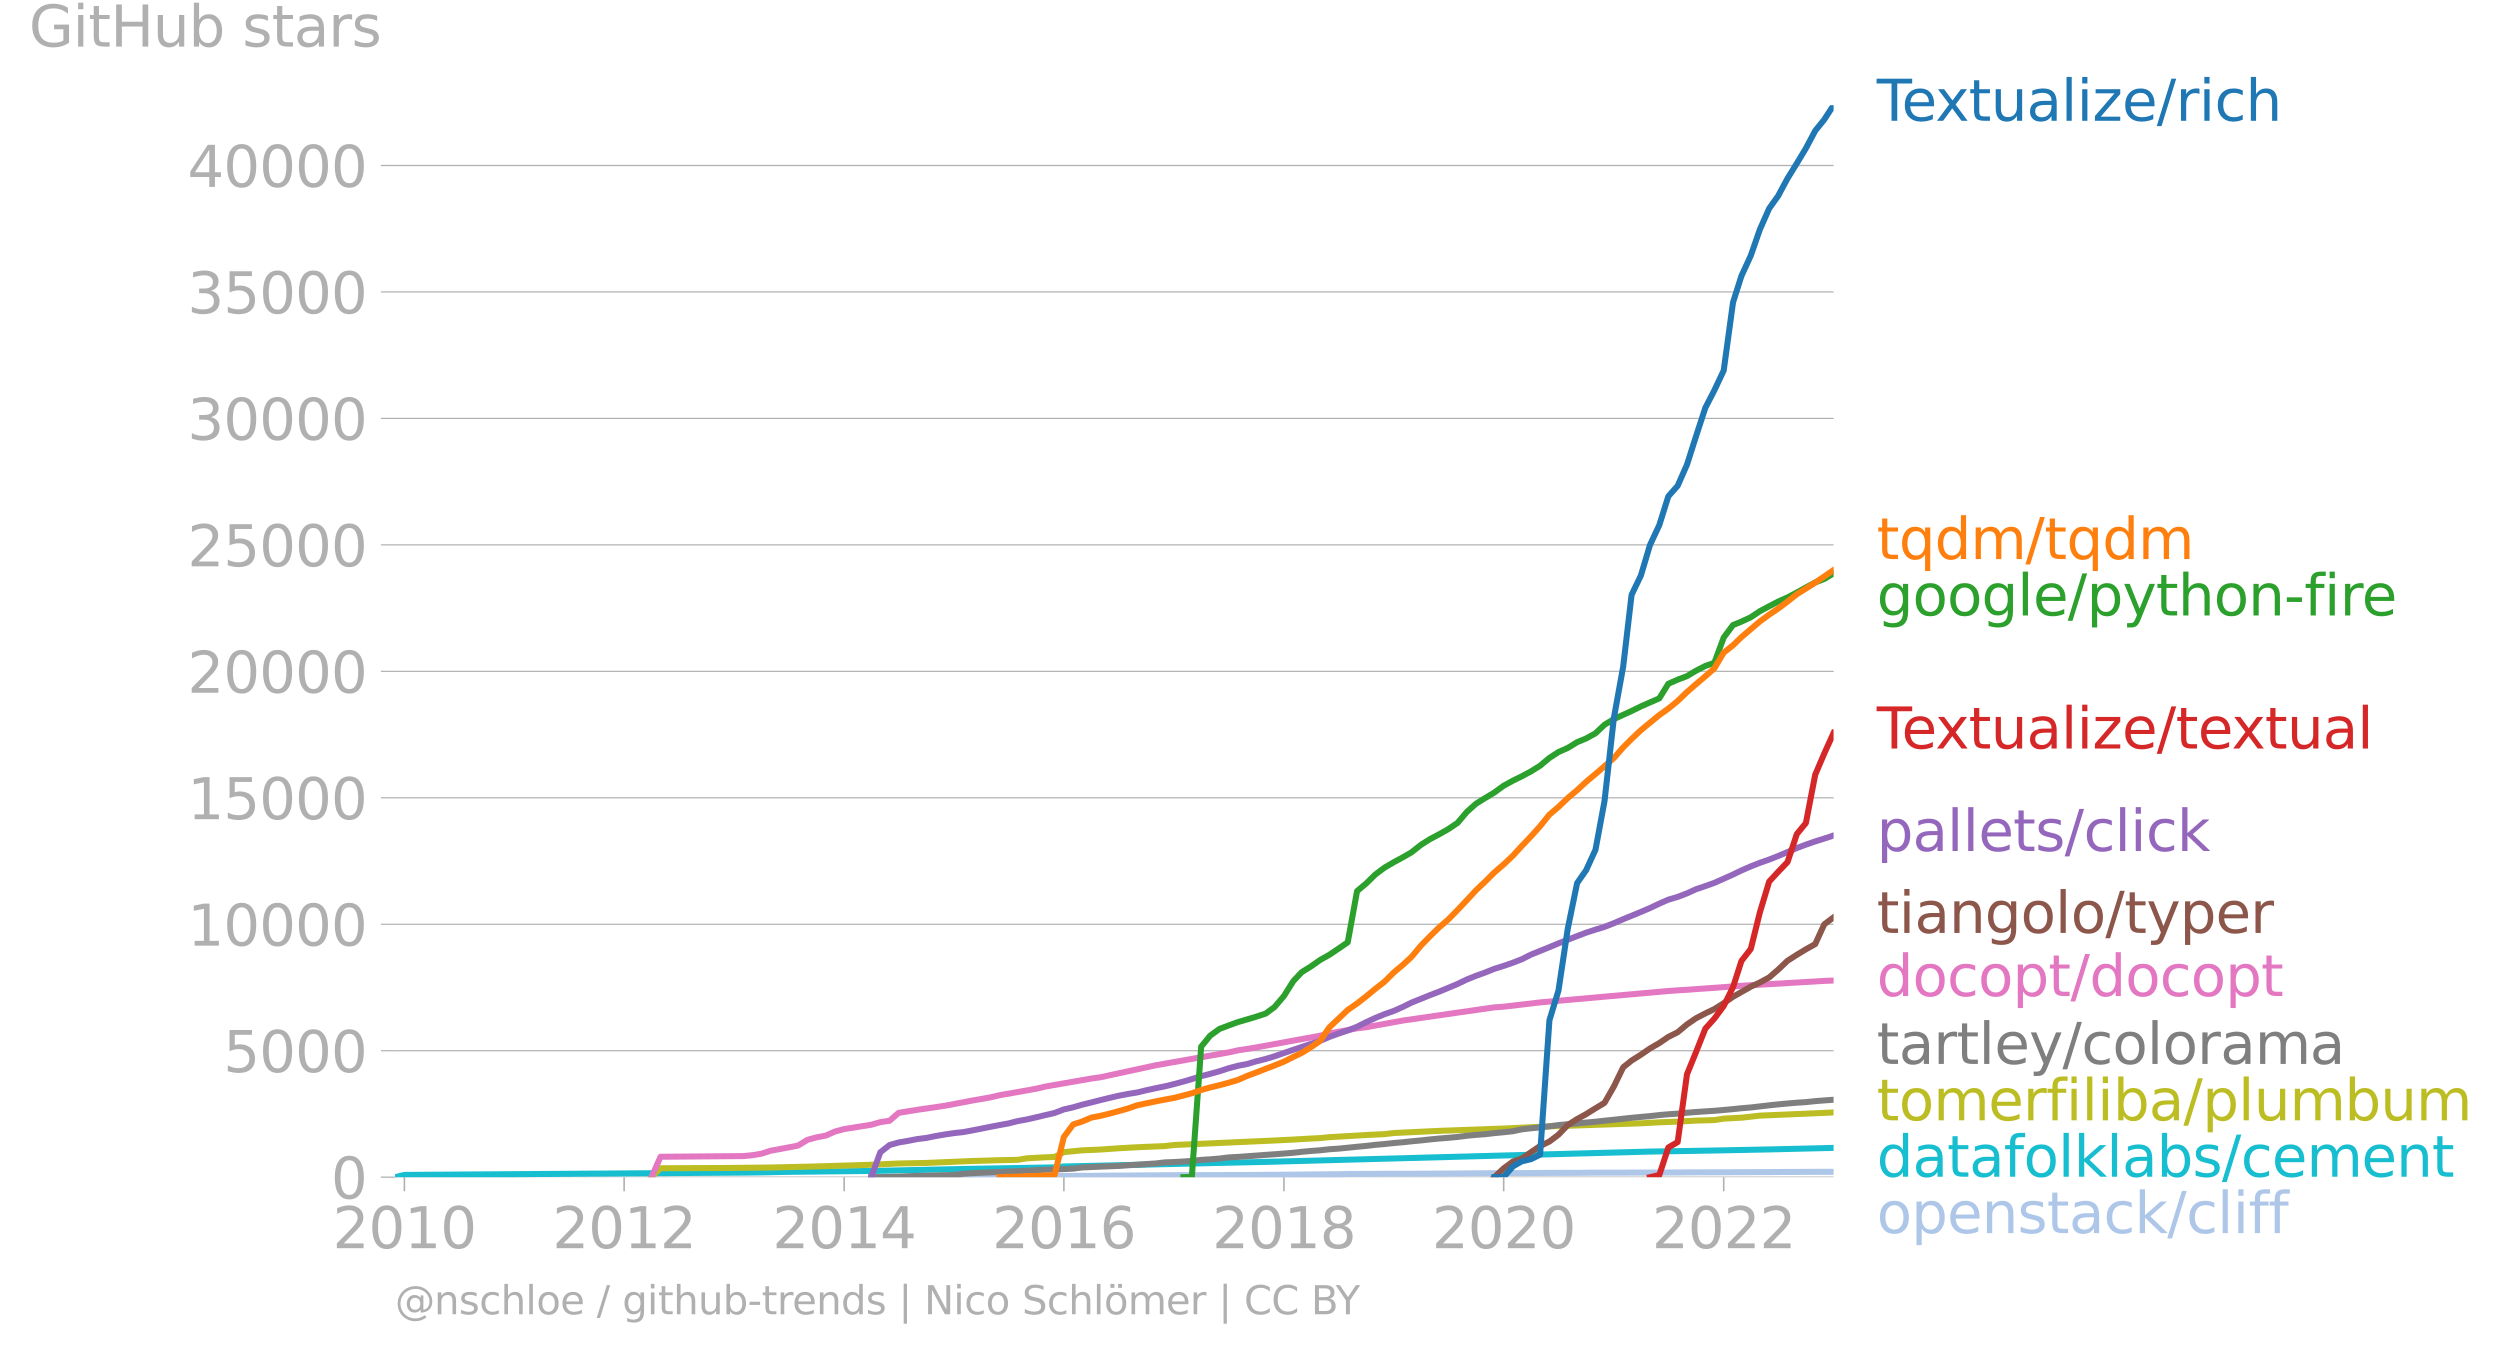 <svg xmlns="http://www.w3.org/2000/svg" xmlns:xlink="http://www.w3.org/1999/xlink" width="827.509" height="447.684" viewBox="0 0 620.632 335.763"><defs><style>*{stroke-linejoin:round;stroke-linecap:butt}</style></defs><g id="figure_1"><path id="patch_1" d="M0 335.763h620.632V0H0v335.763z" style="fill:none"/><g id="axes_1"><path id="patch_2" d="M98.073 292.236h357.12V26.124H98.073v266.112z" style="fill:none"/><g id="matplotlib.axis_1"><g id="xtick_1"><g id="line2d_1"><defs><path id="m99ecc8bda4" d="M0 0v3.5" style="stroke:#b0b0b0;stroke-width:.4"/></defs><use xlink:href="#m99ecc8bda4" x="100.39" y="292.236" style="fill:#b0b0b0;stroke:#b0b0b0;stroke-width:.4"/></g><g id="text_1" style="fill:#b0b0b0" transform="matrix(.14 0 0 -.14 82.575 309.873)"><defs><path id="DejaVuSans-32" d="M1228 531h2203V0H469v531q359 372 979 998 621 627 780 809 303 340 423 576 121 236 121 464 0 372-261 606-261 235-680 235-297 0-627-103-329-103-704-313v638q381 153 712 231 332 78 607 78 725 0 1156-363 431-362 431-968 0-288-108-546-107-257-392-607-78-91-497-524-418-433-1181-1211z" transform="scale(.016)"/><path id="DejaVuSans-30" d="M2034 4250q-487 0-733-480-245-479-245-1442 0-959 245-1439 246-480 733-480 491 0 736 480 246 480 246 1439 0 963-246 1442-245 480-736 480zm0 500q785 0 1199-621 414-620 414-1801 0-1178-414-1799Q2819-91 2034-91q-784 0-1198 620-414 621-414 1799 0 1181 414 1801 414 621 1198 621z" transform="scale(.016)"/><path id="DejaVuSans-31" d="M794 531h1031v3560L703 3866v575l1116 225h631V531h1031V0H794v531z" transform="scale(.016)"/></defs><use xlink:href="#DejaVuSans-32"/><use xlink:href="#DejaVuSans-30" x="63.623"/><use xlink:href="#DejaVuSans-31" x="127.246"/><use xlink:href="#DejaVuSans-30" x="190.869"/></g></g><g id="xtick_2"><use xlink:href="#m99ecc8bda4" id="line2d_2" x="154.94" y="292.236" style="fill:#b0b0b0;stroke:#b0b0b0;stroke-width:.4"/><g id="text_2" style="fill:#b0b0b0" transform="matrix(.14 0 0 -.14 137.125 309.873)"><use xlink:href="#DejaVuSans-32"/><use xlink:href="#DejaVuSans-30" x="63.623"/><use xlink:href="#DejaVuSans-31" x="127.246"/><use xlink:href="#DejaVuSans-32" x="190.869"/></g></g><g id="xtick_3"><use xlink:href="#m99ecc8bda4" id="line2d_3" x="209.566" y="292.236" style="fill:#b0b0b0;stroke:#b0b0b0;stroke-width:.4"/><g id="text_3" style="fill:#b0b0b0" transform="matrix(.14 0 0 -.14 191.75 309.873)"><defs><path id="DejaVuSans-34" d="M2419 4116 825 1625h1594v2491zm-166 550h794V1625h666v-525h-666V0h-628v1100H313v609l1940 2957z" transform="scale(.016)"/></defs><use xlink:href="#DejaVuSans-32"/><use xlink:href="#DejaVuSans-30" x="63.623"/><use xlink:href="#DejaVuSans-31" x="127.246"/><use xlink:href="#DejaVuSans-34" x="190.869"/></g></g><g id="xtick_4"><use xlink:href="#m99ecc8bda4" id="line2d_4" x="264.116" y="292.236" style="fill:#b0b0b0;stroke:#b0b0b0;stroke-width:.4"/><g id="text_4" style="fill:#b0b0b0" transform="matrix(.14 0 0 -.14 246.301 309.873)"><defs><path id="DejaVuSans-36" d="M2113 2584q-425 0-674-291-248-290-248-796 0-503 248-796 249-292 674-292t673 292q248 293 248 796 0 506-248 796-248 291-673 291zm1253 1979v-575q-238 112-480 171-242 60-480 60-625 0-955-422-329-422-376-1275 184 272 462 417 279 145 613 145 703 0 1111-427 408-426 408-1160 0-719-425-1154Q2819-91 2113-91q-810 0-1238 620-428 621-428 1799 0 1106 525 1764t1409 658q238 0 480-47t505-140z" transform="scale(.016)"/></defs><use xlink:href="#DejaVuSans-32"/><use xlink:href="#DejaVuSans-30" x="63.623"/><use xlink:href="#DejaVuSans-31" x="127.246"/><use xlink:href="#DejaVuSans-36" x="190.869"/></g></g><g id="xtick_5"><use xlink:href="#m99ecc8bda4" id="line2d_5" x="318.742" y="292.236" style="fill:#b0b0b0;stroke:#b0b0b0;stroke-width:.4"/><g id="text_5" style="fill:#b0b0b0" transform="matrix(.14 0 0 -.14 300.927 309.873)"><defs><path id="DejaVuSans-38" d="M2034 2216q-450 0-708-241-257-241-257-662 0-422 257-663 258-241 708-241t709 242q260 243 260 662 0 421-258 662-257 241-711 241zm-631 268q-406 100-633 378-226 279-226 679 0 559 398 884 399 325 1092 325 697 0 1094-325t397-884q0-400-227-679-226-278-629-378 456-106 710-416 255-309 255-755 0-679-414-1042Q2806-91 2034-91q-771 0-1186 362-414 363-414 1042 0 446 256 755 257 310 713 416zm-231 997q0-362 226-565 227-203 636-203 407 0 636 203 230 203 230 565 0 363-230 566-229 203-636 203-409 0-636-203-226-203-226-566z" transform="scale(.016)"/></defs><use xlink:href="#DejaVuSans-32"/><use xlink:href="#DejaVuSans-30" x="63.623"/><use xlink:href="#DejaVuSans-31" x="127.246"/><use xlink:href="#DejaVuSans-38" x="190.869"/></g></g><g id="xtick_6"><use xlink:href="#m99ecc8bda4" id="line2d_6" x="373.292" y="292.236" style="fill:#b0b0b0;stroke:#b0b0b0;stroke-width:.4"/><g id="text_6" style="fill:#b0b0b0" transform="matrix(.14 0 0 -.14 355.477 309.873)"><use xlink:href="#DejaVuSans-32"/><use xlink:href="#DejaVuSans-30" x="63.623"/><use xlink:href="#DejaVuSans-32" x="127.246"/><use xlink:href="#DejaVuSans-30" x="190.869"/></g></g><g id="xtick_7"><use xlink:href="#m99ecc8bda4" id="line2d_7" x="427.918" y="292.236" style="fill:#b0b0b0;stroke:#b0b0b0;stroke-width:.4"/><g id="text_7" style="fill:#b0b0b0" transform="matrix(.14 0 0 -.14 410.103 309.873)"><use xlink:href="#DejaVuSans-32"/><use xlink:href="#DejaVuSans-30" x="63.623"/><use xlink:href="#DejaVuSans-32" x="127.246"/><use xlink:href="#DejaVuSans-32" x="190.869"/></g></g></g><g id="matplotlib.axis_2"><g id="ytick_1"><path id="line2d_8" d="M98.073 292.236h357.12" clip-path="url(#p69a8692975)" style="fill:none;stroke:#b0b0b0;stroke-width:.3;stroke-linecap:square"/><g id="line2d_9"><defs><path id="m31cb6b459a" d="M0 0h-3.5" style="stroke:#b0b0b0;stroke-width:.3"/></defs><use xlink:href="#m31cb6b459a" x="98.073" y="292.236" style="fill:#b0b0b0;stroke:#b0b0b0;stroke-width:.3"/></g><use xlink:href="#DejaVuSans-30" id="text_8" style="fill:#b0b0b0" transform="matrix(.14 0 0 -.14 82.166 297.555)"/></g><g id="ytick_2"><path id="line2d_10" d="M98.073 260.842h357.12" clip-path="url(#p69a8692975)" style="fill:none;stroke:#b0b0b0;stroke-width:.3;stroke-linecap:square"/><use xlink:href="#m31cb6b459a" id="line2d_11" x="98.073" y="260.842" style="fill:#b0b0b0;stroke:#b0b0b0;stroke-width:.3"/><g id="text_9" style="fill:#b0b0b0" transform="matrix(.14 0 0 -.14 55.443 266.16)"><defs><path id="DejaVuSans-35" d="M691 4666h2478v-532H1269V2991q137 47 274 70 138 23 276 23 781 0 1237-428 457-428 457-1159 0-753-469-1171Q2575-91 1722-91q-294 0-599 50Q819 9 494 109v635q281-153 581-228t634-75q541 0 856 284 316 284 316 772 0 487-316 771-315 285-856 285-253 0-505-56-251-56-513-175v2344z" transform="scale(.016)"/></defs><use xlink:href="#DejaVuSans-35"/><use xlink:href="#DejaVuSans-30" x="63.623"/><use xlink:href="#DejaVuSans-30" x="127.246"/><use xlink:href="#DejaVuSans-30" x="190.869"/></g></g><g id="ytick_3"><path id="line2d_12" d="M98.073 229.448h357.12" clip-path="url(#p69a8692975)" style="fill:none;stroke:#b0b0b0;stroke-width:.3;stroke-linecap:square"/><use xlink:href="#m31cb6b459a" id="line2d_13" x="98.073" y="229.448" style="fill:#b0b0b0;stroke:#b0b0b0;stroke-width:.3"/><g id="text_10" style="fill:#b0b0b0" transform="matrix(.14 0 0 -.14 46.536 234.767)"><use xlink:href="#DejaVuSans-31"/><use xlink:href="#DejaVuSans-30" x="63.623"/><use xlink:href="#DejaVuSans-30" x="127.246"/><use xlink:href="#DejaVuSans-30" x="190.869"/><use xlink:href="#DejaVuSans-30" x="254.492"/></g></g><g id="ytick_4"><path id="line2d_14" d="M98.073 198.054h357.12" clip-path="url(#p69a8692975)" style="fill:none;stroke:#b0b0b0;stroke-width:.3;stroke-linecap:square"/><use xlink:href="#m31cb6b459a" id="line2d_15" x="98.073" y="198.054" style="fill:#b0b0b0;stroke:#b0b0b0;stroke-width:.3"/><g id="text_11" style="fill:#b0b0b0" transform="matrix(.14 0 0 -.14 46.536 203.373)"><use xlink:href="#DejaVuSans-31"/><use xlink:href="#DejaVuSans-35" x="63.623"/><use xlink:href="#DejaVuSans-30" x="127.246"/><use xlink:href="#DejaVuSans-30" x="190.869"/><use xlink:href="#DejaVuSans-30" x="254.492"/></g></g><g id="ytick_5"><path id="line2d_16" d="M98.073 166.66h357.12" clip-path="url(#p69a8692975)" style="fill:none;stroke:#b0b0b0;stroke-width:.3;stroke-linecap:square"/><use xlink:href="#m31cb6b459a" id="line2d_17" x="98.073" y="166.661" style="fill:#b0b0b0;stroke:#b0b0b0;stroke-width:.3"/><g id="text_12" style="fill:#b0b0b0" transform="matrix(.14 0 0 -.14 46.536 171.98)"><use xlink:href="#DejaVuSans-32"/><use xlink:href="#DejaVuSans-30" x="63.623"/><use xlink:href="#DejaVuSans-30" x="127.246"/><use xlink:href="#DejaVuSans-30" x="190.869"/><use xlink:href="#DejaVuSans-30" x="254.492"/></g></g><g id="ytick_6"><path id="line2d_18" d="M98.073 135.267h357.12" clip-path="url(#p69a8692975)" style="fill:none;stroke:#b0b0b0;stroke-width:.3;stroke-linecap:square"/><use xlink:href="#m31cb6b459a" id="line2d_19" x="98.073" y="135.267" style="fill:#b0b0b0;stroke:#b0b0b0;stroke-width:.3"/><g id="text_13" style="fill:#b0b0b0" transform="matrix(.14 0 0 -.14 46.536 140.586)"><use xlink:href="#DejaVuSans-32"/><use xlink:href="#DejaVuSans-35" x="63.623"/><use xlink:href="#DejaVuSans-30" x="127.246"/><use xlink:href="#DejaVuSans-30" x="190.869"/><use xlink:href="#DejaVuSans-30" x="254.492"/></g></g><g id="ytick_7"><path id="line2d_20" d="M98.073 103.873h357.12" clip-path="url(#p69a8692975)" style="fill:none;stroke:#b0b0b0;stroke-width:.3;stroke-linecap:square"/><use xlink:href="#m31cb6b459a" id="line2d_21" x="98.073" y="103.873" style="fill:#b0b0b0;stroke:#b0b0b0;stroke-width:.3"/><g id="text_14" style="fill:#b0b0b0" transform="matrix(.14 0 0 -.14 46.536 109.192)"><defs><path id="DejaVuSans-33" d="M2597 2516q453-97 707-404 255-306 255-756 0-690-475-1069Q2609-91 1734-91q-293 0-604 58T488 141v609q262-153 574-231 313-78 654-78 593 0 904 234t311 681q0 413-289 645-289 233-804 233h-544v519h569q465 0 712 186t247 536q0 359-255 551-254 193-729 193-260 0-557-57-297-56-653-174v562q360 100 674 150t592 50q719 0 1137-327 419-326 419-882 0-388-222-655t-631-370z" transform="scale(.016)"/></defs><use xlink:href="#DejaVuSans-33"/><use xlink:href="#DejaVuSans-30" x="63.623"/><use xlink:href="#DejaVuSans-30" x="127.246"/><use xlink:href="#DejaVuSans-30" x="190.869"/><use xlink:href="#DejaVuSans-30" x="254.492"/></g></g><g id="ytick_8"><path id="line2d_22" d="M98.073 72.48h357.12" clip-path="url(#p69a8692975)" style="fill:none;stroke:#b0b0b0;stroke-width:.3;stroke-linecap:square"/><use xlink:href="#m31cb6b459a" id="line2d_23" x="98.073" y="72.48" style="fill:#b0b0b0;stroke:#b0b0b0;stroke-width:.3"/><g id="text_15" style="fill:#b0b0b0" transform="matrix(.14 0 0 -.14 46.536 77.799)"><use xlink:href="#DejaVuSans-33"/><use xlink:href="#DejaVuSans-35" x="63.623"/><use xlink:href="#DejaVuSans-30" x="127.246"/><use xlink:href="#DejaVuSans-30" x="190.869"/><use xlink:href="#DejaVuSans-30" x="254.492"/></g></g><g id="ytick_9"><path id="line2d_24" d="M98.073 41.086h357.12" clip-path="url(#p69a8692975)" style="fill:none;stroke:#b0b0b0;stroke-width:.3;stroke-linecap:square"/><use xlink:href="#m31cb6b459a" id="line2d_25" x="98.073" y="41.086" style="fill:#b0b0b0;stroke:#b0b0b0;stroke-width:.3"/><g id="text_16" style="fill:#b0b0b0" transform="matrix(.14 0 0 -.14 46.536 46.405)"><use xlink:href="#DejaVuSans-34"/><use xlink:href="#DejaVuSans-30" x="63.623"/><use xlink:href="#DejaVuSans-30" x="127.246"/><use xlink:href="#DejaVuSans-30" x="190.869"/><use xlink:href="#DejaVuSans-30" x="254.492"/></g></g><g id="text_17" style="fill:#b0b0b0" transform="matrix(.14 0 0 -.14 7.2 11.563)"><defs><path id="DejaVuSans-47" d="M3809 666v1253H2778v519h1656V434q-365-259-806-392-440-133-940-133-1094 0-1712 639-617 640-617 1780 0 1144 617 1783 618 639 1712 639 456 0 867-113 411-112 758-331v-672q-350 297-744 447t-828 150q-857 0-1287-478-429-478-429-1425 0-944 429-1422 430-478 1287-478 334 0 596 58 263 58 472 180z" transform="scale(.016)"/><path id="DejaVuSans-69" d="M603 3500h575V0H603v3500zm0 1363h575v-729H603v729z" transform="scale(.016)"/><path id="DejaVuSans-74" d="M1172 4494v-994h1184v-447H1172V1153q0-428 117-550t477-122h590V0h-590q-666 0-919 248-253 249-253 905v1900H172v447h422v994h578z" transform="scale(.016)"/><path id="DejaVuSans-48" d="M628 4666h631V2753h2294v1913h631V0h-631v2222H1259V0H628v4666z" transform="scale(.016)"/><path id="DejaVuSans-75" d="M544 1381v2119h575V1403q0-497 193-746 194-248 582-248 465 0 735 297 271 297 271 810v1984h575V0h-575v538q-209-319-486-474-276-155-642-155-603 0-916 375-312 375-312 1097zm1447 2203z" transform="scale(.016)"/><path id="DejaVuSans-62" d="M3116 1747q0 634-261 995t-717 361q-457 0-718-361t-261-995q0-634 261-995t718-361q456 0 717 361t261 995zM1159 2969q182 312 458 463 277 152 661 152 638 0 1036-506 399-506 399-1331T3314 415Q2916-91 2278-91q-384 0-661 152-276 152-458 464V0H581v4863h578V2969z" transform="scale(.016)"/><path id="DejaVuSans-73" d="M2834 3397v-544q-243 125-506 187-262 63-544 63-428 0-642-131t-214-394q0-200 153-314t616-217l197-44q612-131 870-370t258-667q0-488-386-773Q2250-91 1575-91q-281 0-586 55T347 128v594q319-166 628-249 309-82 613-82 406 0 624 139 219 139 219 392 0 234-158 359-157 125-692 241l-200 47q-534 112-772 345-237 233-237 639 0 494 350 762 350 269 994 269 318 0 599-47 282-46 519-140z" transform="scale(.016)"/><path id="DejaVuSans-61" d="M2194 1759q-697 0-966-159t-269-544q0-306 202-486 202-179 548-179 479 0 768 339t289 901v128h-572zm1147 238V0h-575v531q-197-318-491-470T1556-91q-537 0-855 302-317 302-317 808 0 590 395 890 396 300 1180 300h807v57q0 397-261 614t-733 217q-300 0-585-72-284-72-546-216v532q315 122 612 182 297 61 578 61 760 0 1135-394 375-393 375-1193z" transform="scale(.016)"/><path id="DejaVuSans-72" d="M2631 2963q-97 56-211 82-114 27-251 27-488 0-749-317t-261-911V0H581v3500h578v-544q182 319 472 473 291 155 707 155 59 0 131-8 72-7 159-23l3-590z" transform="scale(.016)"/></defs><use xlink:href="#DejaVuSans-47"/><use xlink:href="#DejaVuSans-69" x="77.49"/><use xlink:href="#DejaVuSans-74" x="105.273"/><use xlink:href="#DejaVuSans-48" x="144.482"/><use xlink:href="#DejaVuSans-75" x="219.678"/><use xlink:href="#DejaVuSans-62" x="283.057"/><use xlink:href="#DejaVuSans-20" x="346.533"/><use xlink:href="#DejaVuSans-73" x="378.32"/><use xlink:href="#DejaVuSans-74" x="430.42"/><use xlink:href="#DejaVuSans-61" x="469.629"/><use xlink:href="#DejaVuSans-72" x="530.908"/><use xlink:href="#DejaVuSans-73" x="572.021"/></g></g><path id="line2d_26" d="m216.291 292.236 2.242-.007h2.316l2.242-.006h2.317l2.316-.088 2.242-.05 2.317-.013 2.242-.006h2.316l2.317-.012 2.092-.02 2.316-.012 2.242-.006 2.317-.013h2.242l2.316-.006 2.317-.013 2.241-.006 2.317-.006 2.242-.013 2.316-.018 2.317-.02 2.167-.018h2.317l2.241-.025 2.317-.025 2.242-.02 2.316-.005 2.317-.02 2.242-.018 2.316-.013 2.242-.031h2.316l2.317-.006h2.092l2.317-.013 2.242-.006 2.316-.006 2.242-.013h2.317l2.316-.013 2.242-.012 2.316-.025 2.242-.013 2.317-.019 2.316-.019 2.093-.025 2.316-.025 2.242-.012 2.317-.02 2.241-.024 2.317-.05 2.316-.013 2.242-.013 2.317-.006 2.242-.019h2.316l2.317-.006 2.092-.006 2.317-.007 2.241-.006 2.317-.025 2.242-.012 2.316-.02 2.317-.018 2.242-.019 2.316-.019 2.242-.006 2.316-.013 2.317-.019h2.167l2.317-.018 2.241-.007 2.317-.018 2.242-.007 2.316-.006 2.317-.006 2.242-.02 2.316-.018 2.242-.006h4.633l2.092-.013 2.317-.006h2.242l2.316-.006 2.242-.007 2.317-.006 2.316-.025 2.242-.013 2.316-.006 2.242-.006h2.317l2.316-.019 2.093-.013 2.316-.006 2.242-.006 2.317-.006 2.241-.026 2.317-.006 2.316-.012 2.242-.013 2.317-.006h4.558" clip-path="url(#p69a8692975)" style="fill:none;stroke:#aec7e8;stroke-width:1.5;stroke-linecap:square"/><path id="line2d_27" d="m98.073 292.236 2.317-.56 84.217-.577 4.409-.05 6.8-.138 20.475-.22 24.959-.534 20.55-.351 2.316-.226 13.6-.308 25.034-.578 11.433-.25 95.427-2.562 11.433-.183 6.875-.125 11.284-.226 15.991-.383h0" clip-path="url(#p69a8692975)" style="fill:none;stroke:#17becf;stroke-width:1.5;stroke-linecap:square"/><path id="line2d_28" d="m161.74 292.236 2.242-2.217 15.992-.063 11.284-.119 11.433-.264 9.191-.282 4.41-.138 6.8-.314 6.874-.138 11.284-.477 6.875-.201 4.558-.1 2.317-.378 4.558-.244 2.242-.076 2.316-1.212 4.484-.433 4.558-.2 4.559-.321 4.633-.257 6.8-.283 2.316-.27 24.96-1.118 4.632-.232 4.41-.257 2.241-.107 2.317-.232 9.116-.534 4.559-.22 2.316-.276 11.284-.534 15.991-.577 11.359-.54 22.717-.754 4.558-.257 4.559-.157 4.558-.258 4.558-.131 2.317-.365 4.409-.232 4.558-.509 18.308-.79h0" clip-path="url(#p69a8692975)" style="fill:none;stroke:#bcbd22;stroke-width:1.5;stroke-linecap:square"/><g id="text_18" style="fill:#1f77b4" transform="matrix(.14 0 0 -.14 465.907 29.987)"><defs><path id="DejaVuSans-54" d="M-19 4666h3947v-532H2272V0h-634v4134H-19v532z" transform="scale(.016)"/><path id="DejaVuSans-65" d="M3597 1894v-281H953q38-594 358-905t892-311q331 0 642 81t618 244V178Q3153 47 2828-22t-659-69q-838 0-1327 487-489 488-489 1320 0 859 464 1363 464 505 1252 505 706 0 1117-455 411-454 411-1235zm-575 169q-6 471-264 752-258 282-683 282-481 0-770-272t-333-766l2050 4z" transform="scale(.016)"/><path id="DejaVuSans-78" d="M3513 3500 2247 1797 3578 0h-678L1881 1375 863 0H184l1360 1831L300 3500h678l928-1247 928 1247h679z" transform="scale(.016)"/><path id="DejaVuSans-6c" d="M603 4863h575V0H603v4863z" transform="scale(.016)"/><path id="DejaVuSans-7a" d="M353 3500h2731v-525L922 459h2162V0H275v525l2163 2516H353v459z" transform="scale(.016)"/><path id="DejaVuSans-2f" d="M1625 4666h531L531-594H0l1625 5260z" transform="scale(.016)"/><path id="DejaVuSans-63" d="M3122 3366v-538q-244 135-489 202t-495 67q-560 0-870-355-309-354-309-995t309-996q310-354 870-354 250 0 495 67t489 202V134Q2881 22 2623-34q-257-57-548-57-791 0-1257 497-465 497-465 1341 0 856 470 1346 471 491 1290 491 265 0 518-55 253-54 491-163z" transform="scale(.016)"/><path id="DejaVuSans-68" d="M3513 2113V0h-575v2094q0 497-194 743-194 247-581 247-466 0-735-297-269-296-269-809V0H581v4863h578V2956q207 316 486 472 280 156 646 156 603 0 912-373 310-373 310-1098z" transform="scale(.016)"/></defs><use xlink:href="#DejaVuSans-54"/><use xlink:href="#DejaVuSans-65" x="44.084"/><use xlink:href="#DejaVuSans-78" x="103.857"/><use xlink:href="#DejaVuSans-74" x="163.037"/><use xlink:href="#DejaVuSans-75" x="202.246"/><use xlink:href="#DejaVuSans-61" x="265.625"/><use xlink:href="#DejaVuSans-6c" x="326.904"/><use xlink:href="#DejaVuSans-69" x="354.688"/><use xlink:href="#DejaVuSans-7a" x="382.471"/><use xlink:href="#DejaVuSans-65" x="434.961"/><use xlink:href="#DejaVuSans-2f" x="496.484"/><use xlink:href="#DejaVuSans-72" x="530.176"/><use xlink:href="#DejaVuSans-69" x="571.289"/><use xlink:href="#DejaVuSans-63" x="599.072"/><use xlink:href="#DejaVuSans-68" x="654.053"/></g><g id="text_19" style="fill:#ff7f0e" transform="matrix(.14 0 0 -.14 465.907 138.792)"><defs><path id="DejaVuSans-71" d="M947 1747q0-634 261-995t717-361q456 0 718 361 263 361 263 995t-263 995q-262 361-718 361t-717-361q-261-361-261-995zM2906 525q-181-312-458-464-276-152-664-152-634 0-1033 506-398 507-398 1332t398 1331q399 506 1033 506 388 0 664-152 277-151 458-463v531h575v-4831h-575V525z" transform="scale(.016)"/><path id="DejaVuSans-64" d="M2906 2969v1894h575V0h-575v525q-181-312-458-464-276-152-664-152-634 0-1033 506-398 507-398 1332t398 1331q399 506 1033 506 388 0 664-152 277-151 458-463zM947 1747q0-634 261-995t717-361q456 0 718 361 263 361 263 995t-263 995q-262 361-718 361t-717-361q-261-361-261-995z" transform="scale(.016)"/><path id="DejaVuSans-6d" d="M3328 2828q216 388 516 572t706 184q547 0 844-383 297-382 297-1088V0h-578v2094q0 503-179 746-178 244-543 244-447 0-707-297-259-296-259-809V0h-578v2094q0 506-178 748t-550 242q-441 0-701-298-259-298-259-808V0H581v3500h578v-544q197 322 472 475t653 153q382 0 649-194 267-193 395-562z" transform="scale(.016)"/></defs><use xlink:href="#DejaVuSans-74"/><use xlink:href="#DejaVuSans-71" x="39.209"/><use xlink:href="#DejaVuSans-64" x="102.686"/><use xlink:href="#DejaVuSans-6d" x="166.162"/><use xlink:href="#DejaVuSans-2f" x="263.574"/><use xlink:href="#DejaVuSans-74" x="297.266"/><use xlink:href="#DejaVuSans-71" x="336.475"/><use xlink:href="#DejaVuSans-64" x="399.951"/><use xlink:href="#DejaVuSans-6d" x="463.428"/></g><g id="text_20" style="fill:#2ca02c" transform="matrix(.14 0 0 -.14 465.907 152.792)"><defs><path id="DejaVuSans-67" d="M2906 1791q0 625-258 968-257 344-723 344-462 0-720-344-258-343-258-968 0-622 258-966t720-344q466 0 723 344 258 344 258 966zm575-1357q0-893-397-1329-396-436-1215-436-303 0-572 45t-522 139v559q253-137 500-202 247-66 503-66 566 0 847 295t281 892v285q-178-310-456-463T1784 0Q1141 0 747 490 353 981 353 1791q0 812 394 1302 394 491 1037 491 388 0 666-153t456-462v531h575V434z" transform="scale(.016)"/><path id="DejaVuSans-6f" d="M1959 3097q-462 0-731-361t-269-989q0-628 267-989 268-361 733-361 460 0 728 362 269 363 269 988 0 622-269 986-268 364-728 364zm0 487q750 0 1178-488 429-487 429-1349 0-859-429-1349Q2709-91 1959-91q-753 0-1180 489-426 490-426 1349 0 862 426 1349 427 488 1180 488z" transform="scale(.016)"/><path id="DejaVuSans-70" d="M1159 525v-1856H581v4831h578v-531q182 312 458 463 277 152 661 152 638 0 1036-506 399-506 399-1331T3314 415Q2916-91 2278-91q-384 0-661 152-276 152-458 464zm1957 1222q0 634-261 995t-717 361q-457 0-718-361t-261-995q0-634 261-995t718-361q456 0 717 361t261 995z" transform="scale(.016)"/><path id="DejaVuSans-79" d="M2059-325q-243-625-475-815-231-191-618-191H506v481h338q237 0 368 113 132 112 291 531l103 262L191 3500h609L1894 763l1094 2737h609L2059-325z" transform="scale(.016)"/><path id="DejaVuSans-6e" d="M3513 2113V0h-575v2094q0 497-194 743-194 247-581 247-466 0-735-297-269-296-269-809V0H581v3500h578v-544q207 316 486 472 280 156 646 156 603 0 912-373 310-373 310-1098z" transform="scale(.016)"/><path id="DejaVuSans-2d" d="M313 2009h1684v-512H313v512z" transform="scale(.016)"/><path id="DejaVuSans-66" d="M2375 4863v-479h-550q-309 0-430-125-120-125-120-450v-309h947v-447h-947V0H697v3053H147v447h550v244q0 584 272 851 272 268 862 268h544z" transform="scale(.016)"/></defs><use xlink:href="#DejaVuSans-67"/><use xlink:href="#DejaVuSans-6f" x="63.477"/><use xlink:href="#DejaVuSans-6f" x="124.658"/><use xlink:href="#DejaVuSans-67" x="185.84"/><use xlink:href="#DejaVuSans-6c" x="249.316"/><use xlink:href="#DejaVuSans-65" x="277.1"/><use xlink:href="#DejaVuSans-2f" x="338.623"/><use xlink:href="#DejaVuSans-70" x="372.314"/><use xlink:href="#DejaVuSans-79" x="435.791"/><use xlink:href="#DejaVuSans-74" x="494.971"/><use xlink:href="#DejaVuSans-68" x="534.18"/><use xlink:href="#DejaVuSans-6f" x="597.559"/><use xlink:href="#DejaVuSans-6e" x="658.74"/><use xlink:href="#DejaVuSans-2d" x="722.119"/><use xlink:href="#DejaVuSans-66" x="758.203"/><use xlink:href="#DejaVuSans-69" x="793.408"/><use xlink:href="#DejaVuSans-72" x="821.191"/><use xlink:href="#DejaVuSans-65" x="860.055"/></g><g id="text_21" style="fill:#d62728" transform="matrix(.14 0 0 -.14 465.907 185.825)"><use xlink:href="#DejaVuSans-54"/><use xlink:href="#DejaVuSans-65" x="44.084"/><use xlink:href="#DejaVuSans-78" x="103.857"/><use xlink:href="#DejaVuSans-74" x="163.037"/><use xlink:href="#DejaVuSans-75" x="202.246"/><use xlink:href="#DejaVuSans-61" x="265.625"/><use xlink:href="#DejaVuSans-6c" x="326.904"/><use xlink:href="#DejaVuSans-69" x="354.688"/><use xlink:href="#DejaVuSans-7a" x="382.471"/><use xlink:href="#DejaVuSans-65" x="434.961"/><use xlink:href="#DejaVuSans-2f" x="496.484"/><use xlink:href="#DejaVuSans-74" x="530.176"/><use xlink:href="#DejaVuSans-65" x="569.385"/><use xlink:href="#DejaVuSans-78" x="629.158"/><use xlink:href="#DejaVuSans-74" x="688.338"/><use xlink:href="#DejaVuSans-75" x="727.547"/><use xlink:href="#DejaVuSans-61" x="790.926"/><use xlink:href="#DejaVuSans-6c" x="852.205"/></g><g id="text_22" style="fill:#9467bd" transform="matrix(.14 0 0 -.14 465.907 211.267)"><defs><path id="DejaVuSans-6b" d="M581 4863h578V1991l1716 1509h734L1753 1863 3688 0h-750L1159 1709V0H581v4863z" transform="scale(.016)"/></defs><use xlink:href="#DejaVuSans-70"/><use xlink:href="#DejaVuSans-61" x="63.477"/><use xlink:href="#DejaVuSans-6c" x="124.756"/><use xlink:href="#DejaVuSans-6c" x="152.539"/><use xlink:href="#DejaVuSans-65" x="180.322"/><use xlink:href="#DejaVuSans-74" x="241.846"/><use xlink:href="#DejaVuSans-73" x="281.055"/><use xlink:href="#DejaVuSans-2f" x="333.154"/><use xlink:href="#DejaVuSans-63" x="366.846"/><use xlink:href="#DejaVuSans-6c" x="421.826"/><use xlink:href="#DejaVuSans-69" x="449.609"/><use xlink:href="#DejaVuSans-63" x="477.393"/><use xlink:href="#DejaVuSans-6b" x="532.373"/></g><g id="text_23" style="fill:#8c564b" transform="matrix(.14 0 0 -.14 465.907 231.597)"><use xlink:href="#DejaVuSans-74"/><use xlink:href="#DejaVuSans-69" x="39.209"/><use xlink:href="#DejaVuSans-61" x="66.992"/><use xlink:href="#DejaVuSans-6e" x="128.271"/><use xlink:href="#DejaVuSans-67" x="191.65"/><use xlink:href="#DejaVuSans-6f" x="255.127"/><use xlink:href="#DejaVuSans-6c" x="316.309"/><use xlink:href="#DejaVuSans-6f" x="344.092"/><use xlink:href="#DejaVuSans-2f" x="405.273"/><use xlink:href="#DejaVuSans-74" x="438.965"/><use xlink:href="#DejaVuSans-79" x="478.174"/><use xlink:href="#DejaVuSans-70" x="537.354"/><use xlink:href="#DejaVuSans-65" x="600.83"/><use xlink:href="#DejaVuSans-72" x="662.354"/></g><g id="text_24" style="fill:#e377c2" transform="matrix(.14 0 0 -.14 465.907 247.282)"><use xlink:href="#DejaVuSans-64"/><use xlink:href="#DejaVuSans-6f" x="63.477"/><use xlink:href="#DejaVuSans-63" x="124.658"/><use xlink:href="#DejaVuSans-6f" x="179.639"/><use xlink:href="#DejaVuSans-70" x="240.82"/><use xlink:href="#DejaVuSans-74" x="304.297"/><use xlink:href="#DejaVuSans-2f" x="343.506"/><use xlink:href="#DejaVuSans-64" x="377.197"/><use xlink:href="#DejaVuSans-6f" x="440.674"/><use xlink:href="#DejaVuSans-63" x="501.855"/><use xlink:href="#DejaVuSans-6f" x="556.836"/><use xlink:href="#DejaVuSans-70" x="618.018"/><use xlink:href="#DejaVuSans-74" x="681.494"/></g><g id="text_25" style="fill:#7f7f7f" transform="matrix(.14 0 0 -.14 465.907 264.128)"><use xlink:href="#DejaVuSans-74"/><use xlink:href="#DejaVuSans-61" x="39.209"/><use xlink:href="#DejaVuSans-72" x="100.488"/><use xlink:href="#DejaVuSans-74" x="141.602"/><use xlink:href="#DejaVuSans-6c" x="180.811"/><use xlink:href="#DejaVuSans-65" x="208.594"/><use xlink:href="#DejaVuSans-79" x="270.117"/><use xlink:href="#DejaVuSans-2f" x="329.297"/><use xlink:href="#DejaVuSans-63" x="362.988"/><use xlink:href="#DejaVuSans-6f" x="417.969"/><use xlink:href="#DejaVuSans-6c" x="479.15"/><use xlink:href="#DejaVuSans-6f" x="506.934"/><use xlink:href="#DejaVuSans-72" x="568.115"/><use xlink:href="#DejaVuSans-61" x="609.229"/><use xlink:href="#DejaVuSans-6d" x="670.508"/><use xlink:href="#DejaVuSans-61" x="767.92"/></g><g id="text_26" style="fill:#bcbd22" transform="matrix(.14 0 0 -.14 465.907 278.128)"><use xlink:href="#DejaVuSans-74"/><use xlink:href="#DejaVuSans-6f" x="39.209"/><use xlink:href="#DejaVuSans-6d" x="100.391"/><use xlink:href="#DejaVuSans-65" x="197.803"/><use xlink:href="#DejaVuSans-72" x="259.326"/><use xlink:href="#DejaVuSans-66" x="300.439"/><use xlink:href="#DejaVuSans-69" x="335.645"/><use xlink:href="#DejaVuSans-6c" x="363.428"/><use xlink:href="#DejaVuSans-69" x="391.211"/><use xlink:href="#DejaVuSans-62" x="418.994"/><use xlink:href="#DejaVuSans-61" x="482.471"/><use xlink:href="#DejaVuSans-2f" x="543.75"/><use xlink:href="#DejaVuSans-70" x="577.441"/><use xlink:href="#DejaVuSans-6c" x="640.918"/><use xlink:href="#DejaVuSans-75" x="668.701"/><use xlink:href="#DejaVuSans-6d" x="732.08"/><use xlink:href="#DejaVuSans-62" x="829.492"/><use xlink:href="#DejaVuSans-75" x="892.969"/><use xlink:href="#DejaVuSans-6d" x="956.348"/></g><g id="text_27" style="fill:#17becf" transform="matrix(.14 0 0 -.14 465.907 292.128)"><use xlink:href="#DejaVuSans-64"/><use xlink:href="#DejaVuSans-61" x="63.477"/><use xlink:href="#DejaVuSans-74" x="124.756"/><use xlink:href="#DejaVuSans-61" x="163.965"/><use xlink:href="#DejaVuSans-66" x="225.244"/><use xlink:href="#DejaVuSans-6f" x="260.449"/><use xlink:href="#DejaVuSans-6c" x="321.631"/><use xlink:href="#DejaVuSans-6b" x="349.414"/><use xlink:href="#DejaVuSans-6c" x="407.324"/><use xlink:href="#DejaVuSans-61" x="435.107"/><use xlink:href="#DejaVuSans-62" x="496.387"/><use xlink:href="#DejaVuSans-73" x="559.863"/><use xlink:href="#DejaVuSans-2f" x="611.963"/><use xlink:href="#DejaVuSans-63" x="645.654"/><use xlink:href="#DejaVuSans-65" x="700.635"/><use xlink:href="#DejaVuSans-6d" x="762.158"/><use xlink:href="#DejaVuSans-65" x="859.57"/><use xlink:href="#DejaVuSans-6e" x="921.094"/><use xlink:href="#DejaVuSans-74" x="984.473"/></g><g id="text_28" style="fill:#aec7e8" transform="matrix(.14 0 0 -.14 465.907 306.128)"><use xlink:href="#DejaVuSans-6f"/><use xlink:href="#DejaVuSans-70" x="61.182"/><use xlink:href="#DejaVuSans-65" x="124.658"/><use xlink:href="#DejaVuSans-6e" x="186.182"/><use xlink:href="#DejaVuSans-73" x="249.561"/><use xlink:href="#DejaVuSans-74" x="301.66"/><use xlink:href="#DejaVuSans-61" x="340.869"/><use xlink:href="#DejaVuSans-63" x="402.148"/><use xlink:href="#DejaVuSans-6b" x="457.129"/><use xlink:href="#DejaVuSans-2f" x="515.039"/><use xlink:href="#DejaVuSans-63" x="548.73"/><use xlink:href="#DejaVuSans-6c" x="603.711"/><use xlink:href="#DejaVuSans-69" x="631.494"/><use xlink:href="#DejaVuSans-66" x="659.277"/><use xlink:href="#DejaVuSans-66" x="694.482"/></g><g id="text_29" style="fill:#b0b0b0" transform="matrix(.097 0 0 -.097 98.073 326.272)"><defs><path id="DejaVuSans-40" d="M2381 1678q0-447 222-702 222-254 610-254 384 0 604 256 221 256 221 700 0 438-225 695-225 258-607 258-378 0-602-256-223-256-223-697zm1703-934q-187-241-429-355t-564-114q-538 0-874 389t-336 1014q0 625 337 1015 338 391 873 391 322 0 565-117 244-117 428-354v409h447V722q457 69 714 417 258 349 258 902 0 334-99 628-98 294-298 544-325 409-792 626t-1017 217q-384 0-738-102-353-101-653-301-490-319-767-836-276-517-276-1120 0-497 179-932 180-434 521-765 328-325 759-495 431-171 922-171 403 0 792 136t714 389l281-347q-390-303-851-464t-936-161q-578 0-1091 205-512 205-912 595Q841 78 631 592q-209 514-209 1105 0 569 212 1084 213 516 607 907 403 396 931 607t1119 211q662 0 1229-272 568-271 952-771 234-307 357-666 124-359 124-744 0-822-497-1297T4084 263v481z" transform="scale(.016)"/><path id="DejaVuSans-7c" d="M1344 4891v-6400H813v6400h531z" transform="scale(.016)"/><path id="DejaVuSans-4e" d="M628 4666h850L3547 763v3903h612V0h-850L1241 3903V0H628v4666z" transform="scale(.016)"/><path id="DejaVuSans-53" d="M3425 4513v-616q-359 172-678 256-319 85-616 85-515 0-795-200t-280-569q0-310 186-468 186-157 705-254l381-78q706-135 1042-474t336-907q0-679-455-1029Q2797-91 1919-91q-331 0-705 75-373 75-773 222v650q384-215 753-325 369-109 725-109 540 0 834 212 294 213 294 607 0 343-211 537t-692 291l-385 75q-706 140-1022 440-315 300-315 835 0 619 436 975t1201 356q329 0 669-60 341-59 697-177z" transform="scale(.016)"/><path id="DejaVuSans-f6" d="M1959 3097q-462 0-731-361t-269-989q0-628 267-989 268-361 733-361 460 0 728 362 269 363 269 988 0 622-269 986-268 364-728 364zm0 487q750 0 1178-488 429-487 429-1349 0-859-429-1349Q2709-91 1959-91q-753 0-1180 489-426 490-426 1349 0 862 426 1349 427 488 1180 488zm295 1266h634v-631h-634v631zm-1222 0h634v-631h-634v631z" transform="scale(.016)"/><path id="DejaVuSans-43" d="M4122 4306v-665q-319 297-680 443-361 147-767 147-800 0-1225-489t-425-1414q0-922 425-1411t1225-489q406 0 767 147t680 444V359q-331-225-702-338-370-112-782-112-1060 0-1670 648-609 649-609 1771 0 1125 609 1773 610 649 1670 649 418 0 788-111 371-111 696-333z" transform="scale(.016)"/><path id="DejaVuSans-42" d="M1259 2228V519h1013q509 0 754 211 246 211 246 645 0 438-246 645-245 208-754 208H1259zm0 1919V2741h935q462 0 688 173 227 174 227 530 0 353-227 528-226 175-688 175h-935zm-631 519h1613q722 0 1112-300 391-300 391-853 0-429-200-682t-588-315q466-100 724-418 258-317 258-792 0-625-425-966Q3088 0 2303 0H628v4666z" transform="scale(.016)"/><path id="DejaVuSans-59" d="M-13 4666h679l1293-1919 1285 1919h678L2272 2222V0h-634v2222L-13 4666z" transform="scale(.016)"/></defs><use xlink:href="#DejaVuSans-40"/><use xlink:href="#DejaVuSans-6e" x="100"/><use xlink:href="#DejaVuSans-73" x="163.379"/><use xlink:href="#DejaVuSans-63" x="215.479"/><use xlink:href="#DejaVuSans-68" x="270.459"/><use xlink:href="#DejaVuSans-6c" x="333.838"/><use xlink:href="#DejaVuSans-6f" x="361.621"/><use xlink:href="#DejaVuSans-65" x="422.803"/><use xlink:href="#DejaVuSans-20" x="484.326"/><use xlink:href="#DejaVuSans-2f" x="516.113"/><use xlink:href="#DejaVuSans-20" x="549.805"/><use xlink:href="#DejaVuSans-67" x="581.592"/><use xlink:href="#DejaVuSans-69" x="645.068"/><use xlink:href="#DejaVuSans-74" x="672.852"/><use xlink:href="#DejaVuSans-68" x="712.061"/><use xlink:href="#DejaVuSans-75" x="775.439"/><use xlink:href="#DejaVuSans-62" x="838.818"/><use xlink:href="#DejaVuSans-2d" x="902.295"/><use xlink:href="#DejaVuSans-74" x="938.379"/><use xlink:href="#DejaVuSans-72" x="977.588"/><use xlink:href="#DejaVuSans-65" x="1016.451"/><use xlink:href="#DejaVuSans-6e" x="1077.975"/><use xlink:href="#DejaVuSans-64" x="1141.354"/><use xlink:href="#DejaVuSans-73" x="1204.83"/><use xlink:href="#DejaVuSans-20" x="1256.93"/><use xlink:href="#DejaVuSans-7c" x="1288.717"/><use xlink:href="#DejaVuSans-20" x="1322.408"/><use xlink:href="#DejaVuSans-4e" x="1354.195"/><use xlink:href="#DejaVuSans-69" x="1429"/><use xlink:href="#DejaVuSans-63" x="1456.783"/><use xlink:href="#DejaVuSans-6f" x="1511.764"/><use xlink:href="#DejaVuSans-20" x="1572.945"/><use xlink:href="#DejaVuSans-53" x="1604.732"/><use xlink:href="#DejaVuSans-63" x="1668.209"/><use xlink:href="#DejaVuSans-68" x="1723.189"/><use xlink:href="#DejaVuSans-6c" x="1786.568"/><use xlink:href="#DejaVuSans-f6" x="1814.352"/><use xlink:href="#DejaVuSans-6d" x="1875.533"/><use xlink:href="#DejaVuSans-65" x="1972.945"/><use xlink:href="#DejaVuSans-72" x="2034.469"/><use xlink:href="#DejaVuSans-20" x="2075.582"/><use xlink:href="#DejaVuSans-7c" x="2107.369"/><use xlink:href="#DejaVuSans-20" x="2141.061"/><use xlink:href="#DejaVuSans-43" x="2172.848"/><use xlink:href="#DejaVuSans-43" x="2242.672"/><use xlink:href="#DejaVuSans-20" x="2312.496"/><use xlink:href="#DejaVuSans-42" x="2344.283"/><use xlink:href="#DejaVuSans-59" x="2407.387"/></g><path id="line2d_29" d="m216.291 292.236 2.242-.02 2.316-.068 2.242-.038 2.317-.107 2.316-.088 2.242-.044 2.317-.075 2.242-.05 2.316-.063 2.317-.301 2.092-.132 2.316-.12 2.242-.087 2.317-.107 2.242-.107 2.316-.088 2.317-.1 2.241-.145 2.317-.1 2.242-.082 2.316-.081 2.317-.12 2.167-.288 2.317-.1 2.241-.101 2.317-.094 2.242-.088 2.316-.164 2.317-.132 2.242-.163 2.316-.15 2.242-.264 2.316-.088 2.317-.132 2.092-.15 2.317-.252 2.242-.138 2.316-.195 2.242-.276 2.317-.132 2.316-.163 2.242-.163 2.316-.176 2.242-.157 2.317-.176 2.316-.188 2.093-.239 2.316-.213 2.242-.17 2.317-.257 2.241-.15 2.317-.227 2.316-.238 2.242-.214 2.317-.27 2.242-.195 2.316-.25 2.317-.202 2.092-.226 2.317-.22 2.241-.244 2.317-.226 2.242-.182 2.316-.208 2.317-.3 2.242-.22 2.316-.164 2.242-.27 2.316-.22 2.317-.25 2.167-.465 2.317-.27 2.241-.201 2.317-.283 2.242-.308 2.316-.207 2.317-.2 2.242-.214 2.316-.207 2.242-.258 2.316-.232 2.317-.258 2.092-.226 2.317-.22 2.242-.2 2.316-.264 2.242-.195 2.317-.157 2.316-.232 2.242-.176 2.316-.157 2.242-.144 2.317-.201 2.316-.213 2.093-.22 2.316-.189 2.242-.263 2.317-.27 2.241-.239 2.317-.213 2.316-.201 2.242-.145 2.317-.245 2.242-.175 2.316-.164" clip-path="url(#p69a8692975)" style="fill:none;stroke:#7f7f7f;stroke-width:1.5;stroke-linecap:square"/><path id="line2d_30" d="m161.74 292.236 2.242-5.067 20.625-.17 2.092-.213 2.317-.377 2.242-.722 4.558-.848 2.316-.452 2.317-1.413 2.242-.621 2.316-.433 2.242-.999 2.317-.628 6.725-1.067 2.242-.647 2.316-.351 2.242-1.965 4.633-.754 6.8-.992 6.726-1.28 4.558-.798 2.317-.546 4.558-.798 4.558-.816 2.317-.546 11.359-1.978 2.241-.314 13.75-2.983 18.084-3.195 2.317-.503 4.558-.734 15.842-2.901 2.317-.584 6.874-1.256 2.242-.276 9.192-1.664 13.525-1.959 9.117-1.306 2.316-.163 9.042-1.067 31.834-2.832 11.433-.785 6.726-.515 20.55-1.205 2.316-.095h0" clip-path="url(#p69a8692975)" style="fill:none;stroke:#e377c2;stroke-width:1.5;stroke-linecap:square"/><path id="line2d_31" d="m370.976 292.236 2.316-2.185 2.317-1.708 2.167-.716 2.317-1.62 2.241-1.507 2.317-1.117 2.242-1.69 2.316-2.417 2.317-1.469 2.242-1.23 2.316-1.438 2.242-1.357 2.316-4.05 2.317-4.765 2.092-1.689 2.317-1.45 2.242-1.545 2.316-1.337 2.242-1.532 2.317-1.156 2.316-1.94 2.242-1.538 2.316-1.2 2.242-1.085 2.317-1.457 2.316-1.589 2.093-1.18 2.316-1.325 2.242-1.036 2.317-1.256 2.241-1.94 2.317-2.204 2.316-1.481 2.242-1.357 2.317-1.3 2.242-4.897 2.316-1.739" clip-path="url(#p69a8692975)" style="fill:none;stroke:#8c564b;stroke-width:1.5;stroke-linecap:square"/><path id="line2d_32" d="m216.291 292.236 2.242-6.172 2.316-1.809 2.242-.634 2.317-.395 2.316-.452 2.242-.277 2.317-.47 2.242-.384 2.316-.345 2.317-.257 2.092-.383 2.316-.459 2.242-.452 2.317-.44 2.242-.414 2.316-.584 2.317-.42 2.241-.515 2.317-.559 2.242-.521 2.316-.88 2.317-.527 2.167-.634 2.317-.565 2.241-.577 2.317-.565 2.242-.522 2.316-.445 2.317-.377 2.242-.546 2.316-.509 2.242-.452 2.316-.571 2.317-.622 2.092-.622 2.317-.722 2.242-.571 2.316-.647 2.242-.734 2.317-.622 2.316-.44 2.242-.671 2.316-.572 2.242-.678 2.317-.81 2.316-.803 2.093-.685 2.316-.79 2.242-.742 2.317-.973 2.241-.823 2.317-.778 2.316-.923 2.242-1.13 2.317-1.068 2.242-.916 2.316-.817 2.317-1.036 2.092-1.03 2.317-.935 2.241-.91 2.317-.88 2.242-.941 2.316-.967 2.317-1.118 2.242-.897 2.316-.836 2.242-.904 2.316-.722 2.317-.81 2.167-.841 2.317-1.162 2.241-.91 2.317-.93 2.242-.941 2.316-.91 2.317-.898 2.242-.854 2.316-.754 2.242-.684 2.316-.904 2.317-.999 2.092-.853 2.317-.955 2.242-.96 2.316-1.093 2.242-.992 2.317-.678 2.316-.885 2.242-1.018 2.316-.784 2.242-.804 2.317-1.03 2.316-1.036 2.093-1.017 2.316-1.005 2.242-.879 2.317-.816 2.241-.885 2.317-.98 2.316-.998 2.242-.841 2.317-.804 2.242-.703 2.316-.772" clip-path="url(#p69a8692975)" style="fill:none;stroke:#9467bd;stroke-width:1.5;stroke-linecap:square"/><path id="line2d_33" d="m409.61 292.236 2.316-.528 2.242-6.837 2.317-1.344 2.316-16.84 2.242-5.5 2.316-5.833 2.242-2.492 2.317-3.133 2.316-4.684 2.093-6.499 2.316-2.97 2.242-9.041 2.317-7.679 2.241-2.436 2.317-2.405 2.316-6.97 2.242-2.718 2.317-12.005 2.242-5.243 2.316-5.117" clip-path="url(#p69a8692975)" style="fill:none;stroke:#d62728;stroke-width:1.5;stroke-linecap:square"/><path id="line2d_34" d="m293.783 292.236 2.092-.044 2.317-32.342 2.242-2.75 2.316-1.67 2.242-.848 2.317-.848 2.316-.671 2.242-.679 2.316-.747 2.242-1.651 2.317-2.725 2.316-3.68 2.093-2.24 2.316-1.432 2.242-1.583 2.317-1.3 2.241-1.506 2.317-1.595 2.316-12.708 2.242-1.878 2.317-2.266 2.242-1.67 2.316-1.357 2.317-1.255 2.092-1.212 2.317-1.84 2.241-1.412 2.317-1.231 2.242-1.262 2.316-1.564 2.317-2.737 2.242-2.003 2.316-1.438 2.242-1.343 2.316-1.69 2.317-1.268 2.167-1.06 2.317-1.244 2.241-1.394 2.317-1.928 2.242-1.462 2.316-1.024 2.317-1.425 2.242-.93 2.316-1.274 2.242-2.122 2.316-1.407 2.317-1.06 2.092-.955 2.317-1.137 2.242-.985 2.316-1.005 2.242-3.623 2.317-1.023 2.316-.88 2.242-1.343 2.316-1.18 2.242-.785 2.317-6.26 2.316-3.12 2.093-.848 2.316-1.086 2.242-1.489 2.317-1.236 2.241-1.162 2.317-1.03 2.316-1.224 2.242-1.243 2.317-1.25 2.242-.866 2.316-1.394" clip-path="url(#p69a8692975)" style="fill:none;stroke:#2ca02c;stroke-width:1.5;stroke-linecap:square"/><path id="line2d_35" d="m248.125 292.236 2.242-.082 2.316-.044 2.317-.12 2.241-.056 2.317-.106 2.242-.126 2.316-9.468 2.317-3.096 2.167-.703 2.317-.986 2.241-.427 2.317-.565 2.242-.615 2.316-.66 2.317-.797 2.242-.477 2.316-.483 2.242-.44 2.316-.427 2.317-.59 2.092-.565 2.317-.81 2.242-.64 2.316-.553 2.242-.597 2.317-.703 2.316-1.01 2.242-.836 2.316-.904 2.242-.854 2.317-.935 2.316-1.168 2.093-1.005 2.316-1.431 2.242-1.532 2.317-3.39 2.241-2.104 2.317-2.21 2.316-1.595 2.242-1.758 2.317-1.909 2.242-1.727 2.316-2.31 2.317-1.947 2.092-1.933 2.317-2.776 2.241-2.298 2.317-2.266 2.242-1.934 2.316-2.367 2.317-2.449 2.242-2.43 2.316-2.185 2.242-2.241 2.316-1.997 2.317-2.185 2.167-2.373 2.317-2.43 2.241-2.493 2.317-2.882 2.242-1.902 2.316-2.21 2.317-1.953 2.242-2.078 2.316-1.94 2.242-1.934 2.316-2.022 2.317-2.643 2.092-2.104 2.317-2.179 2.242-1.846 2.316-1.896 2.242-1.6 2.317-1.897 2.316-2.223 2.242-1.952 2.316-1.96 2.242-1.97 2.317-3.894 2.316-1.84 2.093-2.027 2.316-1.966 2.242-1.908 2.317-1.696 2.241-1.507 2.317-1.739 2.316-1.833 2.242-1.394 2.317-1.5 2.242-1.501 2.316-1.601" clip-path="url(#p69a8692975)" style="fill:none;stroke:#ff7f0e;stroke-width:1.5;stroke-linecap:square"/><path id="line2d_36" d="m370.976 292.236 2.316-.025 2.317-2.663 2.167-1.237 2.317-.552 2.241-1.111 2.317-33.372 2.242-7.352 2.316-15.396 2.317-11.302 2.242-3.214 2.316-5.055 2.242-12.074 2.316-20.581 2.317-12.79 2.092-17.857 2.317-4.81 2.242-7.534 2.316-4.948 2.242-7.145 2.317-2.618 2.316-5.25 2.242-7.031 2.316-7.083 2.242-4.345 2.317-4.916 2.316-16.915 2.093-6.574 2.316-5.029 2.242-6.46 2.317-5.237 2.241-3.14 2.317-4.32 2.316-3.754 2.242-3.723 2.317-4.352 2.242-2.787 2.316-3.56" clip-path="url(#p69a8692975)" style="fill:none;stroke:#1f77b4;stroke-width:1.5;stroke-linecap:square"/></g></g><defs><clipPath id="p69a8692975"><path d="M98.073 26.124h357.12v266.112H98.073z"/></clipPath></defs></svg>
